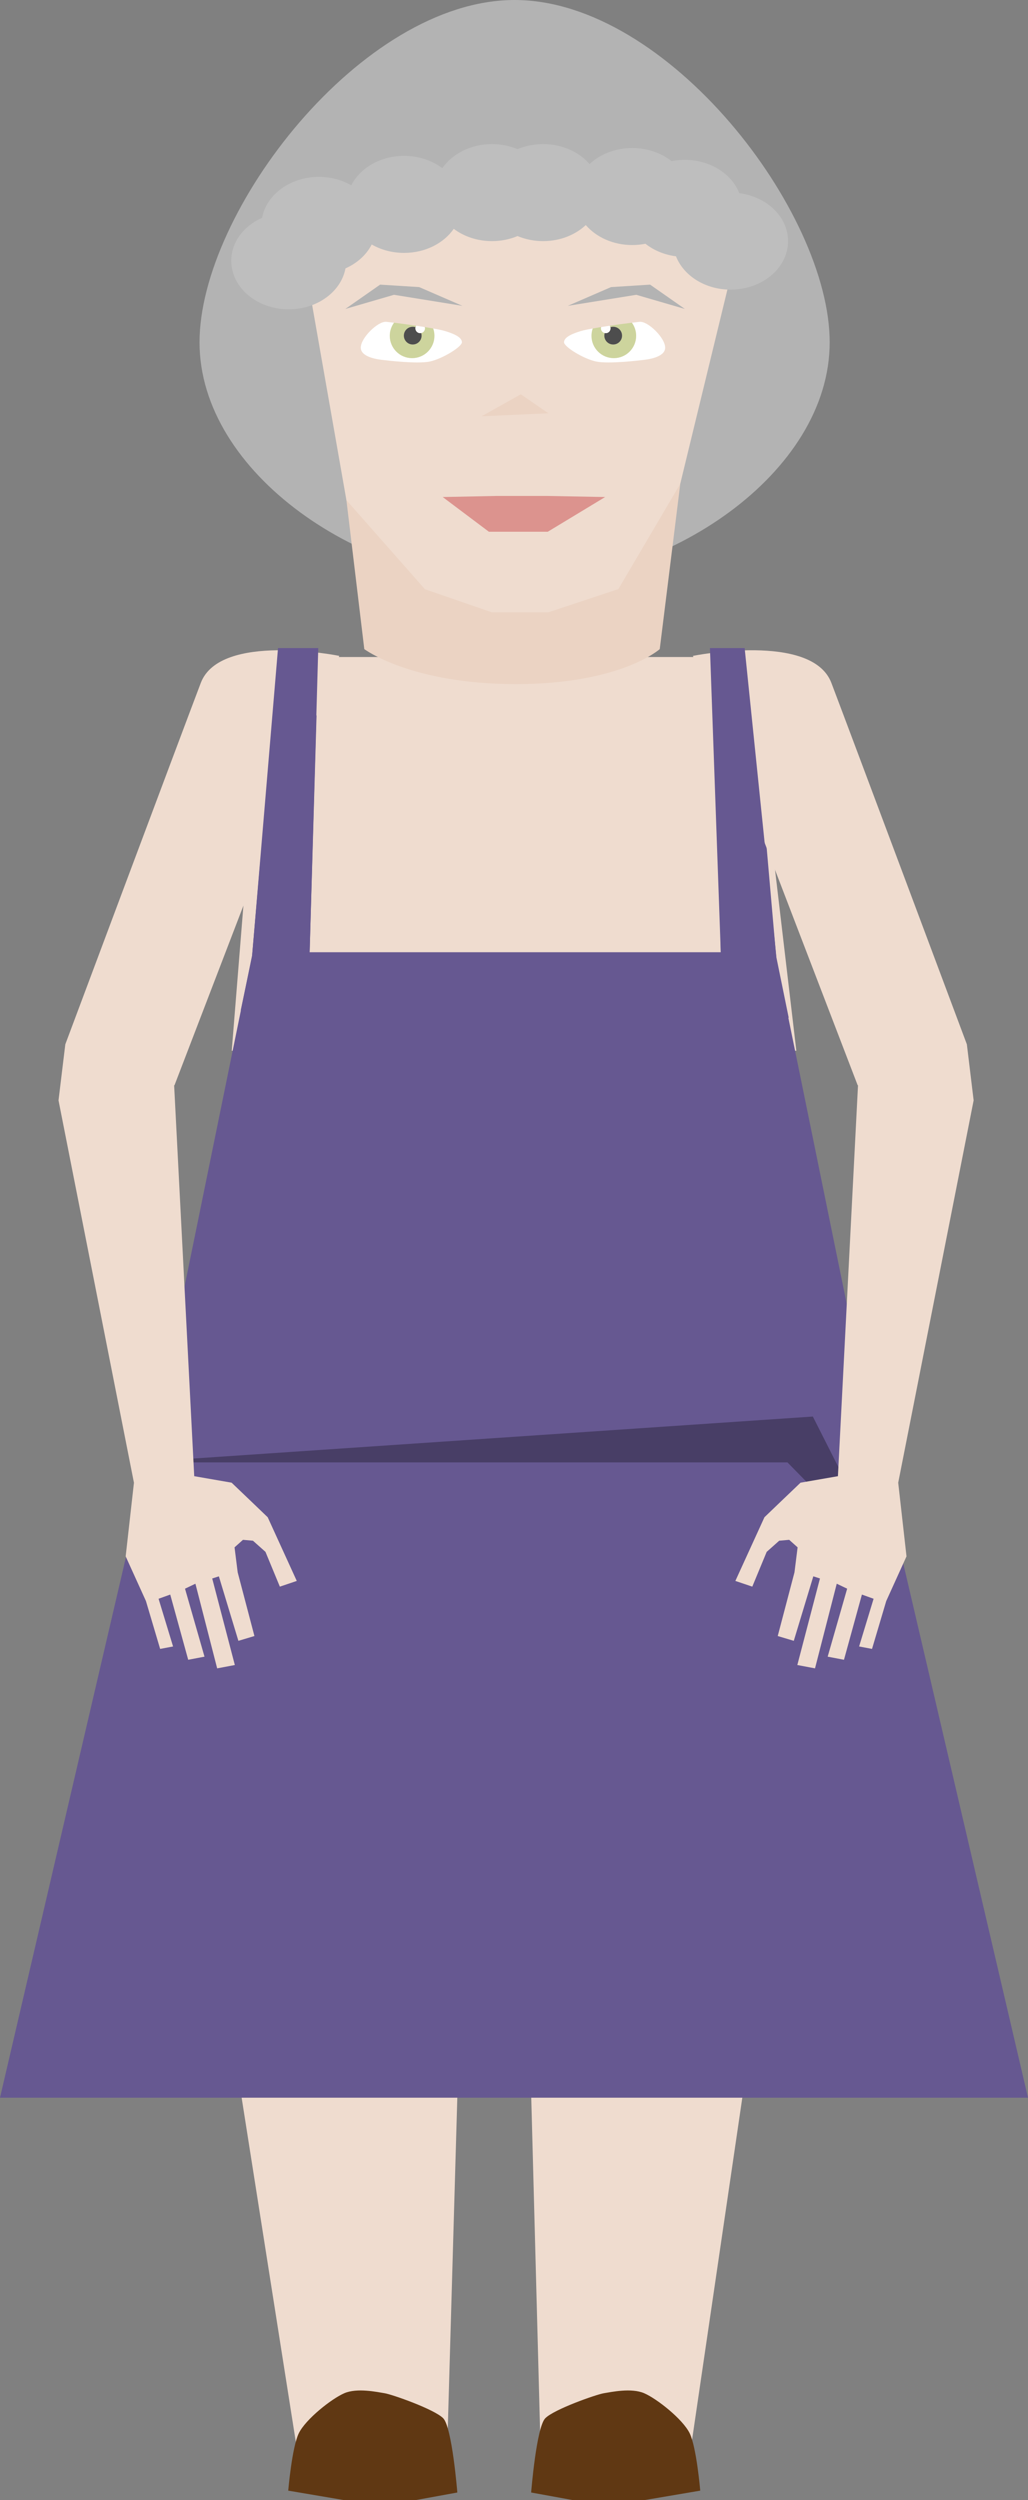 <?xml version="1.0" encoding="utf-8"?>
<!-- Generator: Adobe Illustrator 15.1.0, SVG Export Plug-In . SVG Version: 6.00 Build 0)  -->
<!DOCTYPE svg PUBLIC "-//W3C//DTD SVG 1.1//EN" "http://www.w3.org/Graphics/SVG/1.1/DTD/svg11.dtd">
<svg version="1.1" id="Calque_1" xmlns="http://www.w3.org/2000/svg" xmlns:xlink="http://www.w3.org/1999/xlink" x="0px" y="0px"
	 width="99.225px" height="241.291px" viewBox="0 0 99.225 241.291" enable-background="new 0 0 99.225 241.291"
	 xml:space="preserve">
<rect x="0" y="0" width="99.225" height="241.291" fill="#808080" stroke="none"/>
<g>
	<polygon fill="#EFDCCF" points="76.865,101.408 22.368,101.408 25.425,63.409 72.391,63.409 	"/>
	<path fill="#B3B3B3" d="M80.083,33.033c0,12.61-15.631,23.287-30.413,23.287S19.259,45.644,19.259,33.033S34.889,0,49.671,0
		S80.083,20.423,80.083,33.033z"/>
	<path fill="#EBD3C3" d="M65.658,46.728L63.68,62.646c0,0-3.766,3.378-13.895,3.378c-10.127,0-14.622-3.378-14.622-3.378
		l-1.729-14.407L65.658,46.728z"/>
	<polygon fill="#EFDCCF" points="33.531,20.229 29.615,26.504 33.437,48.271 41.018,56.868 47.465,59.091 52.935,59.091 
		59.686,56.854 65.658,46.697 70.486,26.815 67.071,20.229 	"/>
	<polygon fill="#EBD3C3" points="46.48,40.177 50.27,38.053 52.935,39.886 	"/>
	<g>
		<path fill="#FFFFFF" d="M43.378,32.087c-0.555-0.199-0.84-0.251-1.564-0.383c0.077,0.222,0.12,0.457,0.12,0.704
			c0,1.191-0.966,2.157-2.157,2.157c-1.19,0-2.156-0.966-2.156-2.157c0-0.471,0.154-0.906,0.41-1.261
			c-0.338-0.042-0.602-0.072-0.744-0.088c-0.796-0.083-2.484,1.56-2.464,2.51c0.022,0.951,1.803,1.134,2.115,1.17
			c0.314,0.037,3.36,0.414,4.575,0.146c1.216-0.27,3.101-1.427,3.073-1.869C44.558,32.573,43.935,32.286,43.378,32.087z"/>
		<path opacity="0.35" fill="#8CC63F" enable-background="new    " d="M39.778,34.565c1.191,0,2.156-0.966,2.156-2.157
			c0-0.247-0.043-0.482-0.12-0.704c-0.259-0.047-0.535-0.094-0.817-0.14c0.012,0.041,0.021,0.084,0.021,0.129
			c0,0.219-0.154,0.4-0.358,0.447c0.022,0.08,0.036,0.164,0.036,0.25c0,0.475-0.385,0.857-0.857,0.857
			c-0.474,0-0.857-0.383-0.857-0.857s0.384-0.857,0.857-0.857c0.098,0,0.189,0.017,0.278,0.046c0.013-0.052,0.032-0.1,0.062-0.143
			c-0.795-0.118-1.578-0.222-2.145-0.291c-0.257,0.354-0.411,0.791-0.411,1.261C37.621,33.6,38.587,34.565,39.778,34.565z"/>
		<path fill="#4D4D4D" d="M40.099,31.695c0-0.04,0.006-0.077,0.017-0.113c-0.089-0.029-0.181-0.046-0.278-0.046
			c-0.474,0-0.857,0.383-0.857,0.857s0.384,0.856,0.857,0.856c0.473,0,0.857-0.383,0.857-0.856c0-0.087-0.014-0.17-0.036-0.25
			c-0.032,0.007-0.066,0.012-0.102,0.012C40.304,32.152,40.099,31.947,40.099,31.695z"/>
		<path fill="#FFFFFF" d="M40.115,31.58c0.259,0.089,0.463,0.297,0.543,0.561c0.204-0.046,0.358-0.229,0.358-0.447
			c0-0.045-0.009-0.088-0.021-0.129c-0.27-0.043-0.545-0.086-0.82-0.126C40.148,31.482,40.129,31.529,40.115,31.58z"/>
		<path fill="#FFFFFF" d="M40.115,31.58c-0.011,0.037-0.017,0.074-0.017,0.113c0,0.253,0.205,0.458,0.458,0.458
			c0.035,0,0.068-0.004,0.102-0.012C40.578,31.878,40.374,31.669,40.115,31.58z"/>
	</g>
	<g>
		<path fill="#FFFFFF" d="M55.648,32.087c0.557-0.199,0.841-0.251,1.564-0.383c-0.076,0.222-0.121,0.457-0.121,0.704
			c0,1.191,0.965,2.157,2.158,2.157c1.189,0,2.154-0.966,2.154-2.157c0-0.471-0.152-0.906-0.409-1.261
			c0.34-0.042,0.602-0.072,0.743-0.088c0.799-0.083,2.486,1.56,2.466,2.51c-0.022,0.951-1.804,1.134-2.116,1.17
			c-0.313,0.037-3.359,0.414-4.576,0.146c-1.216-0.27-3.1-1.427-3.071-1.869C54.469,32.573,55.092,32.286,55.648,32.087z"/>
		<path opacity="0.35" fill="#8CC63F" enable-background="new    " d="M59.249,34.565c-1.192,0-2.158-0.966-2.158-2.157
			c0-0.247,0.045-0.482,0.121-0.704c0.26-0.047,0.535-0.094,0.816-0.14c-0.012,0.041-0.019,0.084-0.019,0.129
			c0,0.219,0.152,0.4,0.357,0.447c-0.024,0.08-0.037,0.164-0.037,0.25c0,0.475,0.383,0.857,0.856,0.857
			c0.475,0,0.857-0.383,0.857-0.857s-0.383-0.857-0.857-0.857c-0.096,0-0.189,0.017-0.275,0.046c-0.015-0.052-0.033-0.1-0.062-0.143
			c0.796-0.118,1.578-0.222,2.146-0.291c0.257,0.354,0.409,0.791,0.409,1.261C61.405,33.6,60.44,34.565,59.249,34.565z"/>
		<path fill="#4D4D4D" d="M58.927,31.695c0-0.04-0.006-0.077-0.016-0.113c0.087-0.029,0.181-0.046,0.275-0.046
			c0.476,0,0.857,0.383,0.857,0.857s-0.383,0.856-0.857,0.856c-0.474,0-0.856-0.383-0.856-0.856c0-0.087,0.013-0.17,0.037-0.25
			c0.032,0.007,0.065,0.012,0.101,0.012C58.723,32.152,58.927,31.947,58.927,31.695z"/>
		<path fill="#FFFFFF" d="M58.911,31.58c-0.261,0.089-0.465,0.297-0.544,0.561c-0.205-0.046-0.357-0.229-0.357-0.447
			c0-0.045,0.008-0.088,0.019-0.129c0.271-0.043,0.547-0.086,0.819-0.126C58.878,31.482,58.899,31.529,58.911,31.58z"/>
		<path fill="#FFFFFF" d="M58.911,31.58c0.01,0.037,0.016,0.074,0.016,0.113c0,0.253-0.204,0.458-0.458,0.458
			c-0.035,0-0.067-0.004-0.101-0.012C58.448,31.878,58.653,31.669,58.911,31.58z"/>
	</g>
	<polygon opacity="0.4" fill="#C1272D" enable-background="new    " points="42.729,47.968 47.189,51.319 52.871,51.319 
		58.41,47.968 52.8,47.864 47.908,47.864 	"/>
	<polygon fill="#B3B3B3" points="54.803,29.518 61.413,28.451 66.108,29.818 62.75,27.47 58.978,27.708 	"/>
	<polygon fill="#B3B3B3" points="44.635,29.518 38.026,28.451 33.331,29.818 36.69,27.47 40.461,27.708 	"/>
	<path fill="#BEBEBE" d="M71.356,18.643c-0.729-1.869-2.812-3.217-5.269-3.217c-0.438,0-0.864,0.044-1.272,0.125
		c-0.991-0.784-2.323-1.265-3.79-1.265c-1.637,0-3.105,0.599-4.12,1.548c-1.009-1.168-2.641-1.928-4.483-1.928
		c-0.886,0-1.725,0.177-2.468,0.489c-0.744-0.312-1.581-0.489-2.469-0.489c-2.044,0-3.828,0.937-4.791,2.325
		c-0.979-0.737-2.271-1.188-3.688-1.188c-2.288,0-4.251,1.171-5.1,2.842c-0.892-0.515-1.968-0.814-3.127-0.814
		c-2.768,0-5.06,1.71-5.478,3.948c-1.77,0.782-2.979,2.347-2.979,4.15c0,2.585,2.482,4.683,5.546,4.683
		c2.768,0,5.062-1.712,5.478-3.949c1.129-0.5,2.028-1.313,2.533-2.308c0.89,0.513,1.966,0.813,3.126,0.813
		c2.044,0,3.83-0.934,4.792-2.324c0.979,0.737,2.271,1.187,3.688,1.187c0.888,0,1.726-0.176,2.469-0.489
		c0.744,0.313,1.581,0.489,2.468,0.489c1.636,0,3.105-0.599,4.12-1.549c1.009,1.169,2.641,1.928,4.484,1.928
		c0.438,0,0.865-0.044,1.273-0.125c0.799,0.631,1.817,1.065,2.95,1.211c0.729,1.869,2.812,3.217,5.268,3.217
		c3.064,0,5.548-2.097,5.548-4.682C76.064,20.927,74.02,18.984,71.356,18.643z"/>
	<polygon fill="#665891" points="99.225,202.451 0,202.451 14.784,138.998 24.333,92.222 26.836,63.409 30.719,63.409 
		29.887,91.908 69.571,91.908 69.04,63.409 72.391,63.409 74.941,92.578 84.443,139.146 	"/>
	<polygon fill="#EFDCCF" points="44.141,202.451 43.145,236.996 28.762,236.996 23.324,202.451 	"/>
	<polygon fill="#EFDCCF" points="51.279,202.451 52.194,236.996 66.576,236.996 71.65,202.451 	"/>
	<polygon opacity="0.3" enable-background="new    " points="13.169,141.136 76.008,141.136 85.692,151.016 78.457,136.711 	"/>
	<path fill="#603813" d="M40.166,241.277l3.976-0.725c0,0-0.501-6.299-1.367-7.17c-0.865-0.869-4.92-2.293-5.65-2.411
		c-0.729-0.118-2.654-0.535-3.894,0c-1.237,0.536-3.721,2.501-4.389,3.862c-0.667,1.362-1.021,5.539-1.021,5.539l5.409,0.918
		L40.166,241.277z"/>
	<path fill="#603813" d="M55.244,241.277l-3.976-0.725c0,0,0.5-6.299,1.367-7.17c0.866-0.869,4.92-2.293,5.65-2.411
		c0.729-0.118,2.653-0.535,3.894,0c1.237,0.536,3.721,2.501,4.389,3.862c0.667,1.362,1.021,5.539,1.021,5.539l-5.409,0.918
		L55.244,241.277z"/>
	<path fill="#EFDCCF" d="M5.648,106.197l0.656-5.408c0,0,11.204-29.952,13.076-34.878c1.872-4.927,13.366-2.612,13.366-2.612
		l-15.903,41.44l-0.035,0.005l1.939,37.723l3.608,0.627l1.88,1.797l1.604,1.539l2.806,6.146l-1.634,0.551l-1.387-3.356l-1.208-1.076
		l-0.964-0.086l-0.813,0.726l0.303,2.412l1.616,6.146l-1.548,0.464l-1.885-6.225l-0.642,0.207l2.184,8.352l-1.706,0.323
		l-2.099-8.169l-1.004,0.479l1.881,6.561l-1.573,0.3l-1.734-6.293l-1.127,0.405l1.4,4.604l-1.248,0.236l-1.37-4.618l-1.957-4.314
		l0.799-7.105L5.648,106.197z"/>
	<path fill="#EFDCCF" d="M93.978,106.197l-0.654-5.408c0,0-11.205-29.952-13.076-34.878s-13.365-2.612-13.365-2.612l15.901,41.44
		l0.033,0.005l-1.938,37.723l-3.609,0.627l-1.88,1.797l-1.604,1.539l-2.807,6.146l1.634,0.551l1.389-3.356l1.208-1.076l0.965-0.086
		l0.812,0.726l-0.302,2.412l-1.616,6.146l1.549,0.464l1.885-6.225l0.641,0.207l-2.184,8.352l1.707,0.323l2.098-8.169l1.005,0.479
		l-1.881,6.561l1.574,0.3l1.731-6.293l1.128,0.405l-1.399,4.604l1.247,0.236l1.371-4.618l1.957-4.314l-0.801-7.105L93.978,106.197z"
		/>
	<polygon fill="#665891" points="23.236,97.516 24.333,92.28 26.836,62.546 30.719,62.546 29.887,91.908 69.571,91.908 
		68.526,62.546 71.875,62.546 74.941,92.405 76.127,98.22 	"/>
</g>
</svg>
